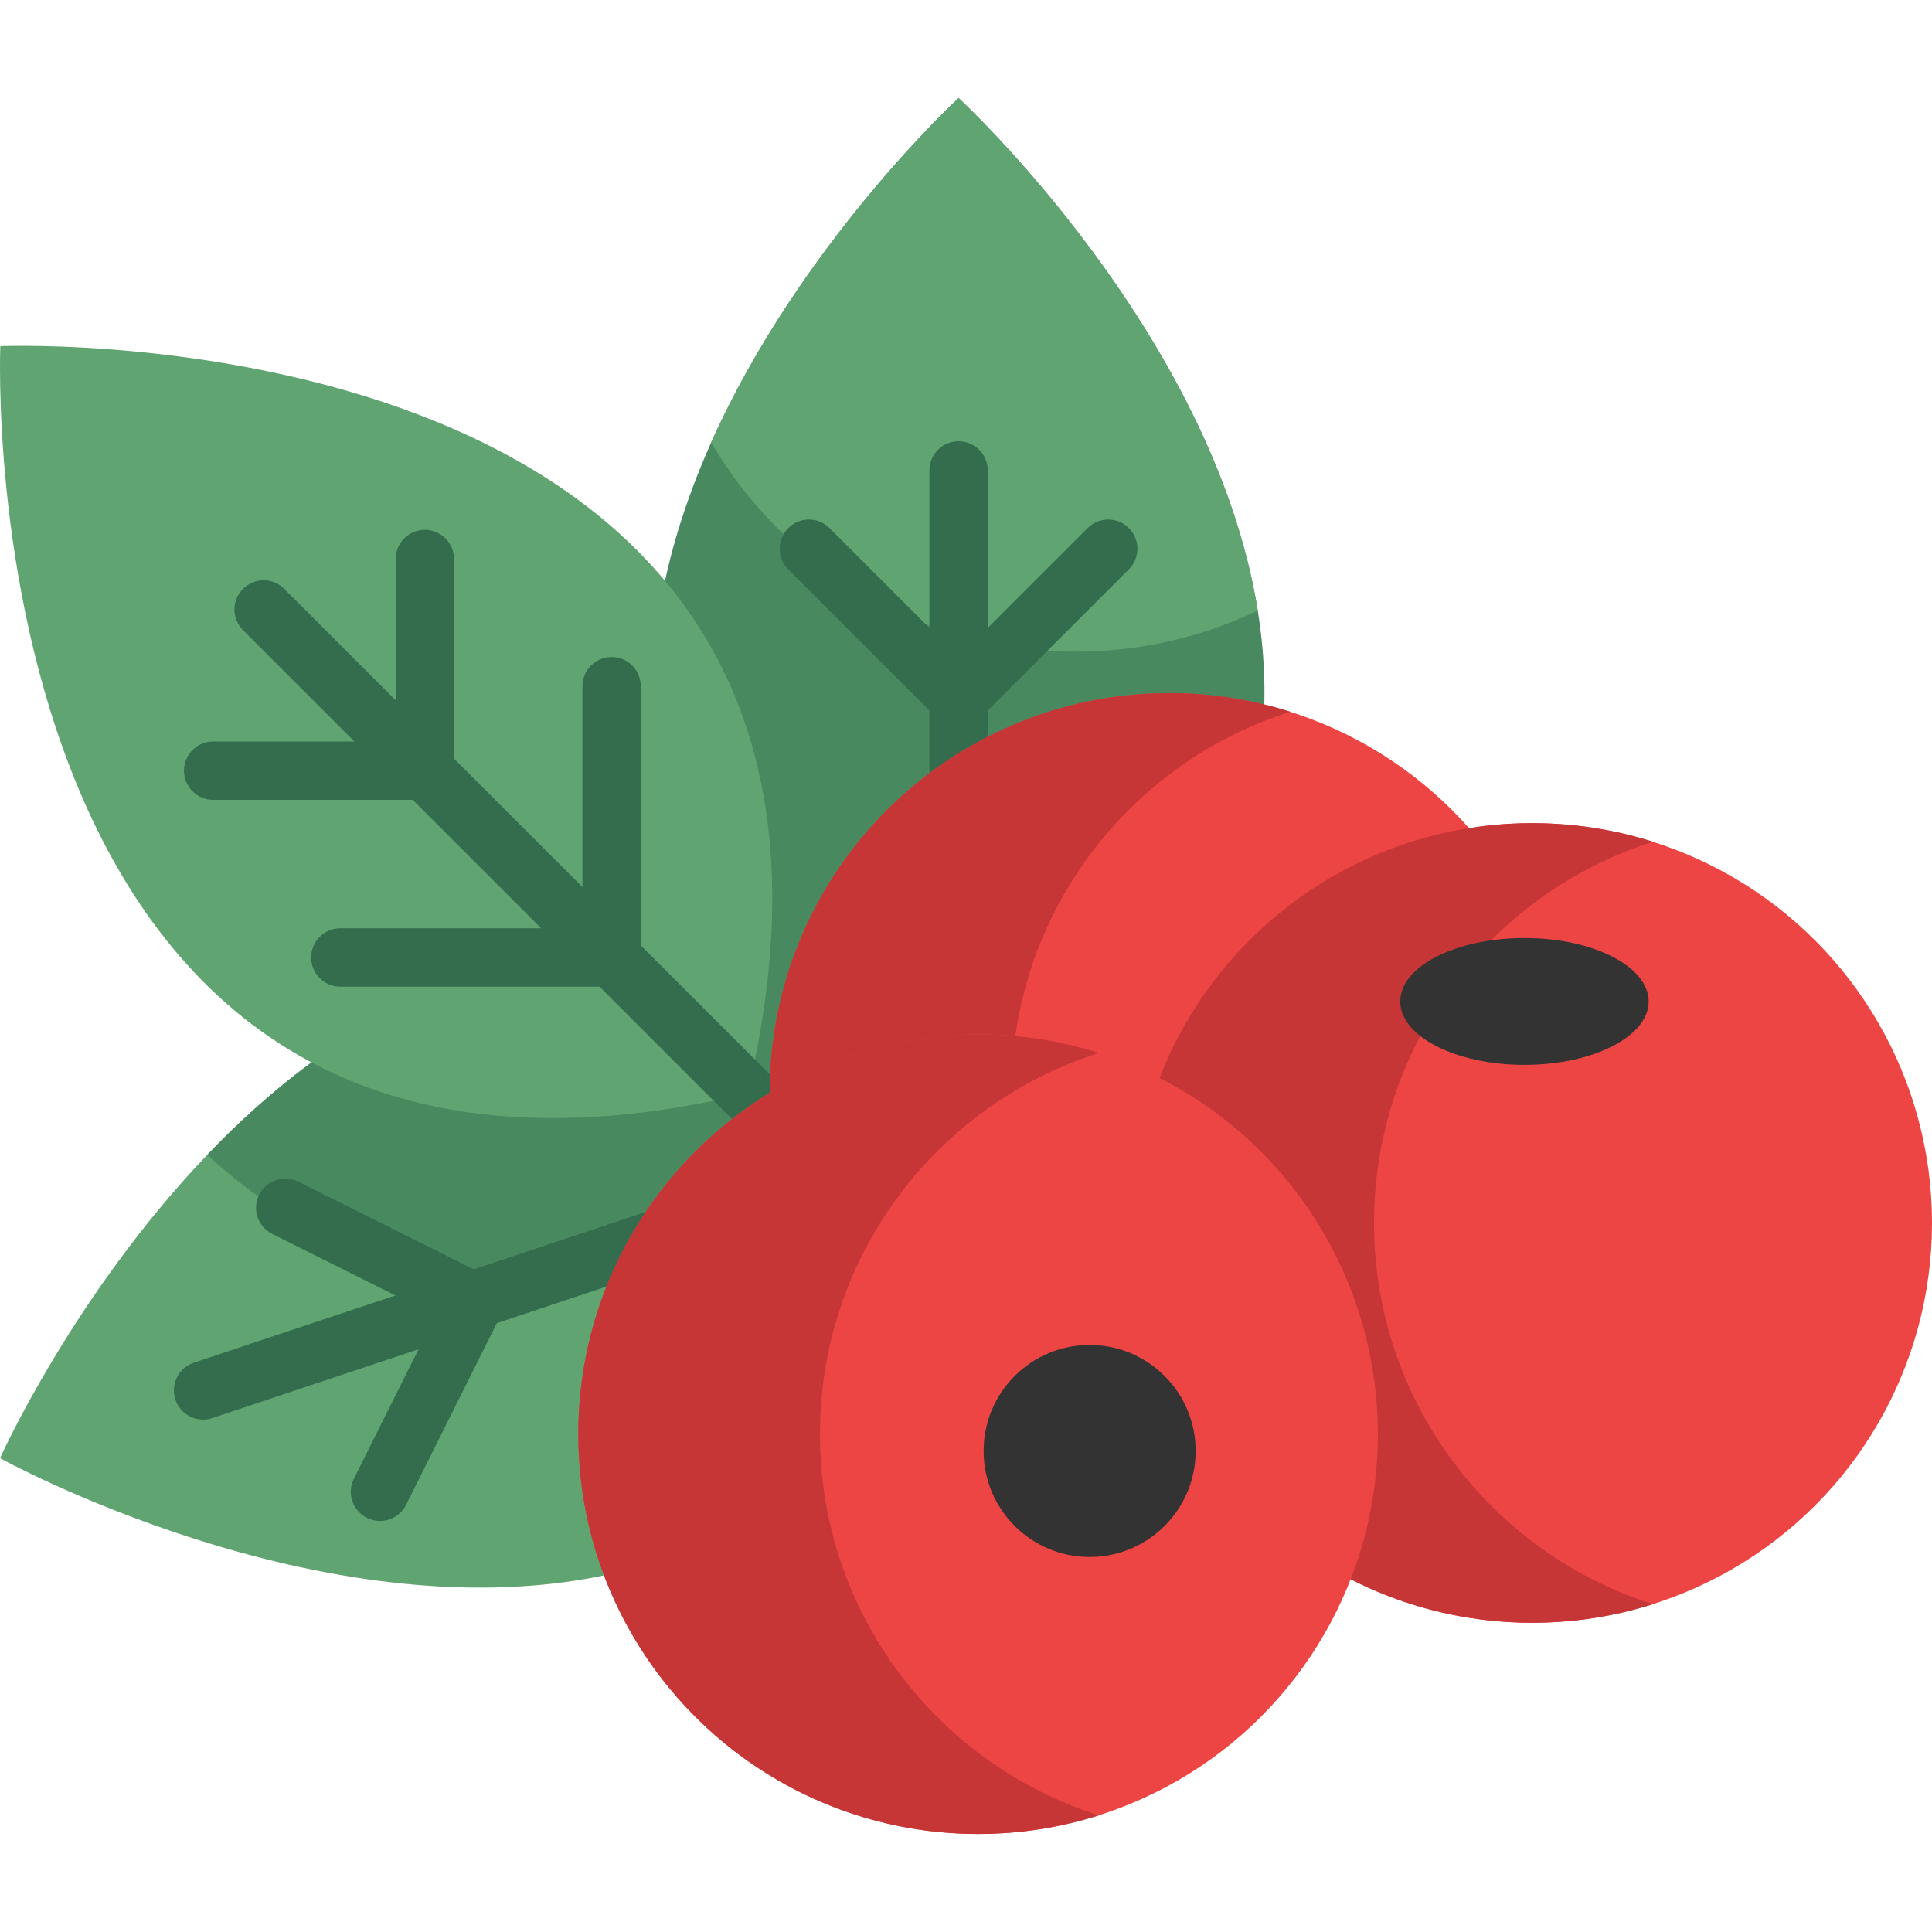 <?xml version="1.0" encoding="iso-8859-1"?>
<!-- Generator: Adobe Illustrator 19.0.0, SVG Export Plug-In . SVG Version: 6.00 Build 0)  -->
<svg version="1.1" id="Capa_1" xmlns="http://www.w3.org/2000/svg" xmlns:xlink="https://www.w3.org/1999/xlink" x="0px" y="0px"
	 viewBox="0 0 511.998 511.998" style="enable-background:new 0 0 511.998 511.998;" xml:space="preserve">
<path style="fill:#498960;" d="M333.727,201.853l-12.485,39.424l-71.137,97.416L148.05,231.999l25.98-65.167
	c2.175-17.32,7.505-34.053,14.444-49.579c23.537-52.61,65.559-91.271,65.559-91.271s67.394,61.992,79.281,135.819
	C335.417,174.863,335.788,188.318,333.727,201.853z"/>
<path style="fill:#60A571;" d="M333.314,161.8c-14.598,6.98-30.939,10.887-48.208,10.887c-41.197,0-77.209-22.269-96.632-55.435
	c23.537-52.61,65.559-91.271,65.559-91.271S321.427,87.973,333.314,161.8z"/>
<g>
	<path style="fill:#336D4D;" d="M254.032,222.808c-4.27,0-7.732-3.462-7.732-7.732v-90.409c0-4.27,3.462-7.732,7.732-7.732
		c4.271,0,7.732,3.462,7.732,7.732v90.409C261.764,219.346,258.302,222.808,254.032,222.808z"/>
	<path style="fill:#336D4D;" d="M254.032,192.815c-2.051,0-4.018-0.814-5.467-2.265l-39.669-39.669c-3.02-3.02-3.02-7.916,0-10.934
		c3.02-3.02,7.916-3.02,10.934,0l34.201,34.202l34.202-34.202c3.022-3.021,7.917-3.02,10.935,0s3.02,7.916,0,10.934l-39.671,39.669
		C258.049,192,256.083,192.815,254.032,192.815z"/>
</g>
<path style="fill:#60A571;" d="M243.558,353.796l-83.488,63.703C84.656,433.242,0.003,386.426,0.003,386.426
	S19.396,343.167,54.964,306c8.33-8.701,17.537-17.062,27.599-24.465l59.301-83.56l60.858,93.251L243.558,353.796z"/>
<path style="fill:#498960;" d="M202.722,291.227c-0.691,12.815-2.722,26.671-6.289,41.672
	C128.894,348.971,84.336,333.826,54.964,306c8.33-8.701,17.537-17.062,27.599-24.465l59.301-83.56L202.722,291.227z"/>
<path style="fill:#60A571;" d="M198.09,289.74C247.685,81.383,0.085,91.735,0.085,91.735S-10.267,339.336,198.09,289.74z"/>
<g>
	<path style="fill:#336D4D;" d="M222.429,321.81c-1.978,0-3.958-0.755-5.467-2.265L64.399,166.983c-3.02-3.02-3.02-7.916,0-10.934
		c3.02-3.02,7.916-3.02,10.934,0l152.562,152.562c3.02,3.02,3.02,7.916,0,10.934C226.387,321.055,224.407,321.81,222.429,321.81z"/>
	<path style="fill:#336D4D;" d="M112.587,211.969h-56.1c-4.27,0-7.732-3.462-7.732-7.732c0-4.27,3.462-7.732,7.732-7.732h48.369
		v-48.369c0-4.27,3.462-7.732,7.732-7.732c4.27,0,7.732,3.462,7.732,7.732v56.101C120.319,208.508,116.858,211.969,112.587,211.969z
		"/>
	<path style="fill:#336D4D;" d="M53.818,376.201c-3.236,0-6.253-2.047-7.333-5.287c-1.352-4.051,0.836-8.43,4.887-9.782
		l138.234-46.128c4.052-1.351,8.43,0.836,9.782,4.887c1.352,4.051-0.836,8.43-4.887,9.782l-138.234,46.13
		C55.455,376.072,54.63,376.201,53.818,376.201z"/>
	<path style="fill:#336D4D;" d="M100.695,403.065c-1.161,0-2.34-0.262-3.45-0.817c-3.82-1.909-5.369-6.553-3.461-10.374
		l21.617-43.269l-43.27-21.616c-3.82-1.909-5.369-6.553-3.461-10.374c1.908-3.82,6.552-5.369,10.374-3.461l50.186,25.072
		c1.834,0.917,3.23,2.525,3.878,4.469c0.65,1.945,0.499,4.068-0.418,5.903l-25.072,50.186
		C106.265,401.497,103.533,403.065,100.695,403.065z"/>
	<path style="fill:#336D4D;" d="M162.087,261.47H90.194c-4.27,0-7.732-3.462-7.732-7.732c0-4.27,3.462-7.732,7.732-7.732h64.161
		v-64.161c0-4.27,3.462-7.732,7.732-7.732c4.27,0,7.732,3.462,7.732,7.732v71.893C169.82,258.008,166.358,261.47,162.087,261.47z"/>
</g>
<circle style="fill:#ED4444;" cx="309.918" cy="289.639" r="105.952"/>
<path style="fill:#C73636;" d="M267.999,289.636c0-47.355,31.069-87.45,73.934-101.024c-10.102-3.199-20.858-4.93-32.021-4.93
	c-58.517,0-105.954,47.438-105.954,105.954s47.437,105.953,105.954,105.953c11.161,0,21.917-1.731,32.021-4.93
	C299.069,377.086,267.999,336.992,267.999,289.636z"/>
<circle style="fill:#ED4444;" cx="406.046" cy="324.094" r="105.952"/>
<path style="fill:#C73636;" d="M364.133,324.096c0-47.355,31.069-87.45,73.934-101.024c-10.102-3.199-20.858-4.93-32.021-4.93
	c-58.517,0-105.954,47.438-105.954,105.954c0,58.517,47.437,105.953,105.954,105.953c11.161,0,21.917-1.731,32.021-4.93
	C395.202,411.546,364.133,371.452,364.133,324.096z"/>
<circle style="fill:#ED4444;" cx="259.205" cy="380.065" r="105.952"/>
<path style="fill:#C73636;" d="M217.293,380.064c0-47.355,31.069-87.45,73.934-101.024c-10.102-3.199-20.858-4.93-32.021-4.93
	c-58.517,0-105.954,47.438-105.954,105.954s47.437,105.953,105.954,105.953c11.161,0,21.917-1.731,32.021-4.93
	C248.363,467.513,217.293,427.419,217.293,380.064z"/>
<g>
	<circle style="fill:#333333;" cx="288.763" cy="384.519" r="28.094"/>
	<ellipse style="fill:#333333;" cx="403.994" cy="265.391" rx="32.914" ry="16.806"/>
</g>
<g>
</g>
<g>
</g>
<g>
</g>
<g>
</g>
<g>
</g>
<g>
</g>
<g>
</g>
<g>
</g>
<g>
</g>
<g>
</g>
<g>
</g>
<g>
</g>
<g>
</g>
<g>
</g>
<g>
</g>
</svg>
